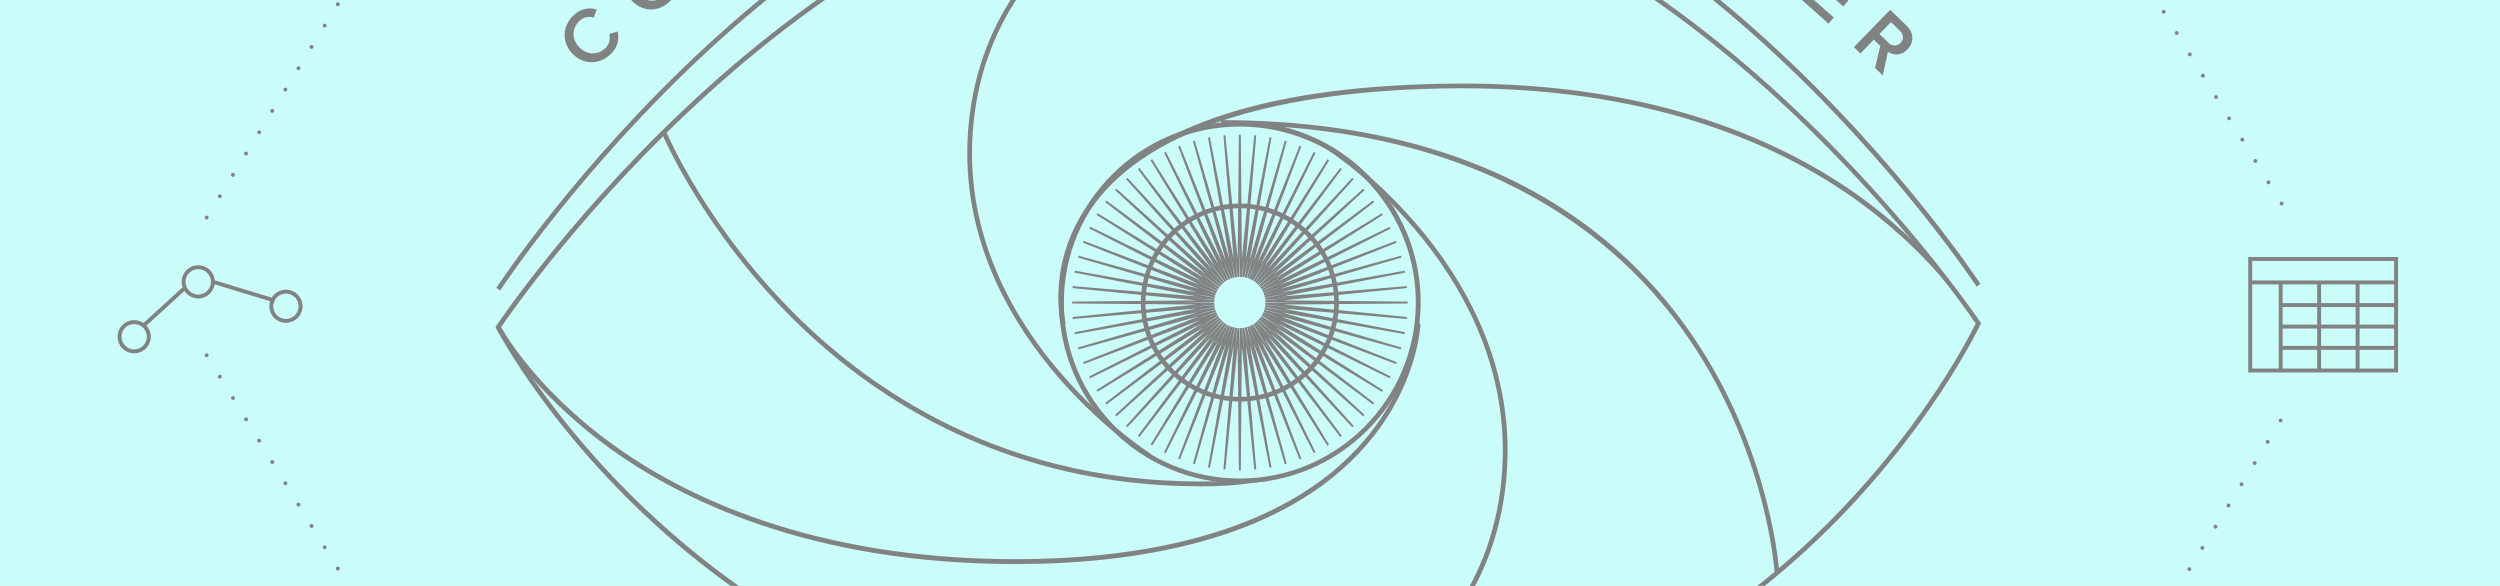 <?xml version="1.0" encoding="utf-8"?>
<!-- Generator: Adobe Illustrator 18.1.0, SVG Export Plug-In . SVG Version: 6.00 Build 0)  -->
<svg version="1.1" id="Layer_1" xmlns="http://www.w3.org/2000/svg" xmlns:xlink="http://www.w3.org/1999/xlink" x="0px" y="0px"
	 viewBox="0 0 1280 300" enable-background="new 0 0 1280 300" xml:space="preserve">
<rect fill="#CAFCF9" width="1280" height="300"/>
<g>
	<defs>
		<rect id="SVGID_1_" width="1280" height="300"/>
	</defs>
	<clipPath id="SVGID_2_">
		<use xlink:href="#SVGID_1_"  overflow="visible"/>
	</clipPath>
	<g clip-path="url(#SVGID_2_)">
		<line fill="none" stroke="#818282" stroke-width="2" stroke-miterlimit="10" x1="634.9" y1="-380.1" x2="634.9" y2="-325.3"/>
		<line fill="none" stroke="#818282" stroke-width="2" stroke-miterlimit="10" x1="634.9" y1="-252.9" x2="634.9" y2="-198.1"/>
		<line fill="none" stroke="#818282" stroke-width="2" stroke-miterlimit="10" x1="634.9" y1="-509.8" x2="634.9" y2="-479.9"/>
		<line fill="none" stroke="#818282" stroke-width="2" stroke-miterlimit="10" x1="659.3" y1="-473.1" x2="668.4" y2="-487.4"/>
		<line fill="none" stroke="#818282" stroke-width="2" stroke-miterlimit="10" x1="611" y1="-473.1" x2="601.9" y2="-487.4"/>
		<line fill="none" stroke="#818282" stroke-width="2" stroke-miterlimit="10" x1="611" y1="-385.1" x2="601.9" y2="-370.9"/>
		<line fill="none" stroke="#818282" stroke-width="2" stroke-miterlimit="10" x1="659.3" y1="-385.1" x2="668.4" y2="-370.9"/>
		<line fill="none" stroke="#818282" stroke-width="2" stroke-miterlimit="10" x1="682.7" y1="-430" x2="718.8" y2="-430"/>
		<line fill="none" stroke="#818282" stroke-width="2" stroke-miterlimit="10" x1="555.4" y1="-430" x2="591.6" y2="-430"/>
		<line fill="none" stroke="#818282" stroke-width="2" stroke-miterlimit="10" x1="678.5" y1="-403.4" x2="690.1" y2="-396.4"/>
		<line fill="none" stroke="#818282" stroke-width="2" stroke-miterlimit="10" x1="595.4" y1="-403.4" x2="583.7" y2="-396.4"/>
		<line fill="none" stroke="#818282" stroke-width="2" stroke-miterlimit="10" x1="595.4" y1="-453.7" x2="583.7" y2="-460.8"/>
		<line fill="none" stroke="#818282" stroke-width="2" stroke-miterlimit="10" x1="678.5" y1="-453.7" x2="690.1" y2="-460.8"/>
		<path fill="none" stroke="#818282" stroke-width="2" stroke-miterlimit="10" d="M869.9-226.6c0,0-74.6-27.4-235.1-27.4
			s-232.6,27.4-232.6,27.4v-76.2c0,0,86.9-22.4,234.2-22.4s233.5,22.4,233.5,22.4V-226.6z"/>
		<path fill="none" stroke="#818282" stroke-width="2" stroke-miterlimit="10" d="M872.4-295.3c0,0,34.7,1.2,44.7,8.7v59.9
			c0,0-23.3-11.2-44.7-5"/>
		<path fill="none" stroke="#818282" stroke-width="2" stroke-miterlimit="10" d="M919.6-268.7c0,0,29.9-5.4,58.6,5.2
			c0,0-48,7.1-38.7,9.5c9.4,2.4,38.7,27.3,38.7,27.3s-37.4-20-58.6-6.2"/>
		<path fill="none" stroke="#818282" stroke-width="2" stroke-miterlimit="10" d="M399.6-295.3c0,0-34.7,1.2-44.7,8.7v59.9
			c0,0,23.3-11.2,44.7-5"/>
		<path fill="none" stroke="#818282" stroke-width="2" stroke-miterlimit="10" d="M352.4-268.7c0,0-29.9-5.4-58.6,5.2
			c0,0,48,7.1,38.7,9.5c-9.4,2.4-38.7,27.3-38.7,27.3s37.4-20,58.6-6.2"/>
		<line fill="none" stroke="#818282" stroke-width="2" stroke-miterlimit="10" x1="635.3" y1="554.3" x2="635.3" y2="489.5"/>
		<g>
			<g>
				<path fill="#818282" d="M459.8-264.3c-1.3-2.3-2-3.5-3.4-5.9c-5.6,0.8-8.4,1.2-14,2.1c-0.6,2.6-0.9,4-1.5,6.6
					c-1.6,0.2-2.4,0.4-4,0.6c2.3-9.9,4.7-19.7,7.1-29.5c1.8-0.3,2.7-0.4,4.4-0.6c5.2,8.7,10.3,17.4,15.3,26.2
					C462.2-264.6,461.4-264.5,459.8-264.3z M446.8-287.2c-1.5,6.4-2.3,9.5-3.7,15.9c4.8-0.7,7.2-1.1,12-1.8
					C451.7-278.7,450.1-281.6,446.8-287.2z"/>
				<path fill="#818282" d="M495.7-268.7c-7.5-8.2-11.3-12.3-19.1-20.4c1.1,8.9,1.6,13.4,2.7,22.3c-1.4,0.2-2.1,0.3-3.5,0.4
					c-1.2-9.3-2.3-18.6-3.5-27.9c1.5-0.2,2.2-0.3,3.7-0.5c7.7,7.9,11.5,11.9,18.9,19.9c-1-8.7-1.4-13.1-2.4-21.8
					c1.4-0.2,2.1-0.2,3.6-0.4c1,9.3,2,18.6,3,28C497.7-269,497-268.9,495.7-268.7z"/>
				<path fill="#818282" d="M534.1-272.3c-1.2-2.4-1.8-3.6-3-6.1c-5.6,0.4-8.4,0.7-14.1,1.2c-0.8,2.6-1.2,3.9-1.9,6.5
					c-1.6,0.1-2.4,0.2-4,0.4c2.9-9.7,5.8-19.4,8.9-29c1.8-0.2,2.7-0.2,4.4-0.4c4.6,9,9.2,18,13.6,27.1
					C536.5-272.5,535.7-272.5,534.1-272.3z M522.5-296c-1.9,6.3-2.8,9.4-4.7,15.6c4.8-0.4,7.2-0.6,12-1
					C526.9-287.2,525.5-290.2,522.5-296z"/>
				<path fill="#818282" d="M549.8-273.5c-0.6-9.4-1.2-18.7-1.8-28.1c1.4-0.1,2.2-0.1,3.6-0.2c0.6,10,0.9,15,1.5,24.9
					c5.2-0.3,7.9-0.5,13.1-0.7c0.1,1.2,0.1,1.9,0.2,3.1C559.7-274.1,556.4-273.9,549.8-273.5z"/>
				<path fill="#818282" d="M582.5-275.1c-0.2-4.8-0.3-7.1-0.5-11.9c-4.7-6.3-7.1-9.5-12-15.7c1.7-0.1,2.5-0.1,4.2-0.2
					c3.8,5.1,5.7,7.6,9.4,12.7c3.4-5.4,5-8,8.5-13.4c1.7,0,2.5-0.1,4.2-0.1c-4.4,6.6-6.5,9.9-10.8,16.6c0.2,4.8,0.3,7.1,0.4,11.9
					C584.6-275.2,583.9-275.2,582.5-275.1z"/>
				<path fill="#818282" d="M606.6-279.8c0.8-1.1,1.2-1.6,2.1-2.7c1.9,2.1,4.9,4,8.9,3.9c5,0,6.6-2.7,6.6-4.9c0-7.2-16.9-3-17-13
					c-0.1-4.6,4.1-7.9,9.8-8c4.4,0,7.8,1.4,10.2,3.9c-0.9,1-1.3,1.5-2.1,2.6c-2.2-2.4-5.2-3.3-8.3-3.3c-3.4,0-5.9,1.9-5.8,4.5
					c0.1,6.3,17,2.6,17,13.1c0,4-2.8,8.2-10.4,8.3C612.6-275.4,609-277.2,606.6-279.8z"/>
				<path fill="#818282" d="M648.3-275.9c0.2-10,0.2-15,0.4-25c-3.6-0.1-5.5-0.1-9.1-0.1c0-1.2,0-1.9,0-3.1
					c8.8,0.1,13.1,0.1,21.9,0.4c0,1.2,0,1.9-0.1,3.1c-3.7-0.1-5.5-0.1-9.1-0.2c-0.2,10-0.3,15-0.5,25
					C650.4-275.8,649.7-275.9,648.3-275.9z"/>
				<path fill="#818282" d="M700.3-274c0.6-10,0.9-15,1.4-24.9c-3.6-0.2-5.5-0.3-9.1-0.5c0.1-1.2,0.1-1.9,0.2-3.1
					c8.7,0.4,13.1,0.7,21.9,1.3c-0.1,1.2-0.1,1.9-0.2,3.1c-3.7-0.2-5.5-0.4-9.1-0.6c-0.6,10-0.9,15-1.5,24.9
					C702.4-273.9,701.7-273.9,700.3-274z"/>
				<path fill="#818282" d="M725.8-272.2c0.7-9.3,1.5-18.7,2.2-28c7.5,0.6,11.3,0.9,18.8,1.6c-0.1,1.2-0.2,1.9-0.3,3.1
					c-6.1-0.6-9.1-0.8-15.2-1.3c-0.3,3.6-0.4,5.4-0.7,9c5.9,0.5,8.9,0.7,14.8,1.3c-0.1,1.2-0.2,1.9-0.3,3.1
					c-5.9-0.6-8.9-0.8-14.8-1.3c-0.3,3.9-0.5,5.8-0.8,9.7c6,0.5,9,0.8,15,1.3c-0.1,1.2-0.2,1.9-0.3,3.1
					C736.8-271.3,733.2-271.7,725.8-272.2z"/>
				<path fill="#818282" d="M778.2-267c-0.7-2.6-1-3.9-1.7-6.5c-5.6-0.7-8.4-1-14-1.6c-1.3,2.4-1.9,3.6-3.2,6
					c-1.6-0.2-2.4-0.3-4-0.4c4.7-8.9,9.6-17.9,14.5-26.7c1.8,0.2,2.7,0.3,4.4,0.5c2.8,9.7,5.4,19.5,8,29.3
					C780.6-266.7,779.8-266.8,778.2-267z M771.5-292.5c-3.1,5.8-4.6,8.6-7.7,14.4c4.8,0.5,7.2,0.8,12,1.4
					C774.2-283,773.3-286.2,771.5-292.5z"/>
				<path fill="#818282" d="M818.2-261.4c1.5-9.3,2.2-14,3.6-23.4c-5.3,8.7-7.9,13.1-13.1,21.9c-0.6-0.1-0.9-0.1-1.4-0.2
					c-2.4-9.9-3.7-14.9-6.3-24.8c-1.3,9.4-1.9,14.1-3.2,23.4c-1.4-0.2-2.1-0.3-3.5-0.5c1.3-9.3,2.5-18.6,3.8-27.9
					c2,0.3,3.1,0.4,5.1,0.7c2.4,9.1,3.5,13.6,5.8,22.7c4.8-8.1,7.2-12.1,12-20.1c2,0.3,3.1,0.5,5.1,0.8c-1.5,9.3-2.9,18.5-4.4,27.8
					C820.3-261.1,819.6-261.2,818.2-261.4z"/>
			</g>
		</g>
		<path fill="none" stroke="#818282" stroke-width="2" stroke-miterlimit="10" d="M496.8,537.8c0,0,39.1,17.5,140.3,17.5
			s137.8-17.5,137.8-17.5v58.7c0,0-26.9,17.5-139.4,17.5s-138.7-17.5-138.7-17.5V537.8z"/>
		<path fill="none" stroke="#818282" stroke-width="2" stroke-miterlimit="10" d="M494.3,591.5c0,0-29.7-3.7-39.7-11.2v-44.9
			c0,0,22.9,9.3,39.7,7.5"/>
		<path fill="none" stroke="#818282" stroke-width="2" stroke-miterlimit="10" d="M449.7,537c0,0-29.9-5.4-58.6,5.2
			c0,0,48,7.1,38.7,9.5c-9.4,2.4-31.2,17.3-31.2,17.3s29.9-10,51.1,3.7"/>
		<circle fill="none" stroke="#818282" stroke-width="2" stroke-miterlimit="10" cx="238.1" cy="-115.5" r="33.8"/>
		<circle fill="none" stroke="#818282" stroke-width="2" stroke-miterlimit="10" cx="101.5" cy="144.3" r="7.5"/>
		<circle fill="none" stroke="#818282" stroke-width="2" stroke-miterlimit="10" cx="146.4" cy="156.8" r="7.5"/>
		<circle fill="none" stroke="#818282" stroke-width="2" stroke-miterlimit="10" cx="1039.3" cy="-120.8" r="26.6"/>
		<polyline fill="none" stroke="#818282" stroke-width="2" stroke-miterlimit="10" points="262.4,-139 238.1,-115.5 256.2,-87 		"/>
		<line fill="none" stroke="#818282" stroke-width="2" stroke-miterlimit="10" x1="238.1" y1="-115.5" x2="206.2" y2="-104.1"/>
		<line fill="none" stroke="#818282" stroke-width="2" stroke-miterlimit="10" x1="73.6" y1="166.6" x2="94.1" y2="147.9"/>
		<line fill="none" stroke="#818282" stroke-width="2" stroke-miterlimit="10" x1="109.4" y1="144.4" x2="140.6" y2="153.9"/>
		<circle fill="none" stroke="#818282" stroke-width="2" stroke-miterlimit="10" cx="68.7" cy="172.4" r="7.5"/>
		<rect x="220" y="381.2" fill="none" stroke="#818282" stroke-width="2" stroke-miterlimit="10" width="11.8" height="23.1"/>
		<rect x="242.4" y="353.8" fill="none" stroke="#818282" stroke-width="2" stroke-miterlimit="10" width="11.8" height="50.5"/>
		<rect x="264.9" y="361.3" fill="none" stroke="#818282" stroke-width="2" stroke-miterlimit="10" width="11.8" height="43"/>
		<line fill="none" stroke="#818282" stroke-width="2" stroke-miterlimit="10" x1="215.6" y1="409.9" x2="282.3" y2="409.9"/>
		<polyline fill="none" stroke="#818282" stroke-width="2" stroke-miterlimit="10" points="985.8,413.8 1004.4,378.6 1019.3,410.9 
			1040.7,371.1 1059.1,413.4 		"/>
		<polygon fill="none" stroke="#818282" stroke-width="2" stroke-miterlimit="10" points="1072.6,413.4 1056.3,371.1 1039.9,391 
			1025.7,371.1 1004.4,405.1 988.8,385.2 976,413.4 		"/>
		<rect x="1152.1" y="132.6" fill="none" stroke="#818282" stroke-width="2" stroke-miterlimit="10" width="74.7" height="57.1"/>
		<line fill="none" stroke="#818282" stroke-width="2" stroke-miterlimit="10" x1="1152.1" y1="144.6" x2="1226.8" y2="144.6"/>
		<line fill="none" stroke="#818282" stroke-width="2" stroke-miterlimit="10" x1="1167.7" y1="144.6" x2="1167.7" y2="189.8"/>
		<line fill="none" stroke="#818282" stroke-width="2" stroke-miterlimit="10" x1="1187.4" y1="144.6" x2="1187.4" y2="189.8"/>
		<line fill="none" stroke="#818282" stroke-width="2" stroke-miterlimit="10" x1="1207.1" y1="144.6" x2="1207.1" y2="189.8"/>
		<line fill="none" stroke="#818282" stroke-width="2" stroke-miterlimit="10" x1="1167.7" y1="156.2" x2="1226.8" y2="156.2"/>
		<line fill="none" stroke="#818282" stroke-width="2" stroke-miterlimit="10" x1="1167.7" y1="167.2" x2="1226.8" y2="167.2"/>
		<line fill="none" stroke="#818282" stroke-width="2" stroke-miterlimit="10" x1="1167.7" y1="178.1" x2="1226.8" y2="178.1"/>
		<g>
			<g>
				<path fill="#818282" d="M669.4-416.4l0.2-0.3l0,0l0.2-27.3v0v0v0h0l-4.4-6.4c-0.7-1-2.1-2.3-3.2-2.9l-19.9-11.4
					c-1.1-0.6-2.9-1.2-4.1-1.3l-7.7-0.3v0l0,0l-24,13.7l0,0l0,0l-3.2,6.6c-0.5,1.1-0.9,3-0.9,4.2l0,23.2c0,1.2,0.4,3.1,1,4.2
					l3.3,6.6l0,0l23.7,13.8l0,0v0l0.7,0v0l0,0l7.4-0.5c1.2-0.1,3.1-0.6,4.1-1.3l19.7-11.3c1.1-0.6,2.5-1.9,3.1-2.9L669.4-416.4
					L669.4-416.4L669.4-416.4z M630.4-396.3l-21.1-12l2.7-20l22.8-0.1l11.3,19.9L630.4-396.3z M646.1-452l-11.2,20l-22.9,0
					l-2.9-19.6l21.2-12.2L646.1-452z M648.9-410.4l-11.3-19.9l11.3-19.8l18.6,7.6l0,24.3L648.9-410.4z M669.2-443.9L669.2-443.9
					L669.2-443.9L669.2-443.9z M642.1-463l18.5,10.8c0.9,0.5,1.8,1.1,2.4,1.9l2.6,3.9l-16.7-6.8l-14.6-11.1l4.3,0
					C639.6-464,641.2-463.5,642.1-463z M604.2-419.3l-0.3-21.3c0-1.1,0.4-2.8,0.8-3.7l2.1-3.6l2.6,18l-2.4,17.9l-2-3.5
					C604.6-416.6,604.2-418.3,604.2-419.3z M663.8-410.5c-0.6,0.9-1.8,2.1-2.8,2.6l-18.3,10.3c-0.9,0.5-2.6,1.3-3.6,1.4l-4.4-0.2
					l14.1-11l16.8-7L663.8-410.5z"/>
				<path fill="#818282" d="M664.1-440.1l-12.9-5.1c-0.2-0.1-0.3,0-0.4,0.2c-0.1,0.1,0,0.3,0.2,0.4l10.9,6.3l2,17.4
					c0,0.2,0.1,0.3,0.3,0.3h0c0.2,0,0.3-0.1,0.3-0.3L664.1-440.1z"/>
				<path fill="#818282" d="M615.4-434.8c0,0.1,0.1,0.2,0.3,0.2c0,0,0,0,0,0c0.2,0,0.3-0.2,0.3-0.3l-0.4-14.3l15.2-10.3
					c0.1-0.1,0.2-0.3,0.1-0.4c-0.1-0.1-0.3-0.2-0.4-0.1l-17.4,9.8L615.4-434.8z"/>
				<path fill="#818282" d="M641.3-408.6c-0.1-0.1-0.3-0.2-0.4,0l-10.9,6.8l-16.7-8.1c-0.1-0.1-0.3,0-0.4,0.1
					c-0.1,0.1,0,0.3,0.1,0.4l16.9,9.9l0.2,0.1l11.1-8.7C641.3-408.3,641.4-408.5,641.3-408.6z"/>
			</g>
		</g>
		<line fill="none" stroke="#818282" stroke-width="2" stroke-miterlimit="10" x1="999.3" y1="-82.4" x2="1018.2" y2="-99.8"/>
		<path fill="none" stroke="#818282" stroke-width="2" stroke-miterlimit="10" d="M1057.5-127c0,0,6.4,6.2-1.2,16.9"/>
		<g>
			<g>
				<path fill="none" d="M255.1,148c0,0,161.9-248.4,378.9-248.8S1012.9,146,1012.9,146"/>
				<path fill="#818282" d="M256.1,148.7l-2-1.3c0.4-0.6,41.3-62.9,108.3-124.5C424.2-34,521.5-101.8,634-102c0.2,0,0.3,0,0.5,0
					c112.3,0,209.4,67.2,271.2,123.6c66.9,61.1,107.9,123.1,108.3,123.8l-2,1.3c-0.4-0.6-41.2-62.4-107.9-123.3
					C842.6-32.7,746-99.5,634.5-99.5c-0.2,0-0.3,0-0.5,0C522.3-99.3,425.6-31.9,364,24.6C297.3,86,256.5,148.1,256.1,148.7z"/>
			</g>
			<g>
				<path fill="#818282" d="M651.9,387.4c-6.5,0-13.1-0.1-19.6-0.4c-141.3-6-236.6-65.2-291.7-113.7
					C280.9,220.5,254.3,168.6,254,168l-0.3-0.6l0.4-0.6c0.4-0.6,41.3-61.7,108.3-122C424.2-10.9,521.5-77.4,634-77.6h0.5
					c112.4,0,209.5,65.9,271.3,121.3c66.8,59.9,107.7,120.6,108.1,121.2l0.4,0.6l-0.3,0.6c-0.3,0.6-26.4,56-83.9,110.7
					C877.1,327.2,785.8,387.4,651.9,387.4z M1005.7,176.7c3.2-5.8,5.2-9.7,5.9-11.1c-4.3-6.3-44.2-63.6-107.4-120.2
					C842.7-9.6,746.1-75.2,634.5-75.2H634C522.3-75,425.5-8.8,364,46.6c-63.2,56.9-103.1,114.5-107.5,121
					c3.2,6,29.9,54.6,85.8,103.9c54.8,48.3,149.6,107.1,290.1,113.1c6.5,0.3,13.1,0.4,19.5,0.4c133.1,0,223.9-59.8,276.6-110
					C969.9,235.6,994.9,195.8,1005.7,176.7"/>
			</g>
			<g>
				<path fill="#818282" d="M634.8,247.4c-51,0-92.6-41.5-92.6-92.6c0-51,41.5-92.6,92.6-92.6c51,0,92.6,41.5,92.6,92.6
					C727.3,205.9,685.8,247.4,634.8,247.4z M634.8,64.8c-49.7,0-90.1,40.4-90.1,90.1c0,49.7,40.4,90.1,90.1,90.1
					c49.7,0,90.1-40.4,90.1-90.1C724.9,105.2,684.5,64.8,634.8,64.8z"/>
			</g>
			<g>
				<path fill="#818282" d="M634.8,205.6c-28,0-50.7-22.8-50.7-50.7c0-28,22.8-50.7,50.7-50.7s50.7,22.8,50.7,50.7
					C685.5,182.9,662.8,205.6,634.8,205.6z M634.8,106.6c-26.6,0-48.3,21.7-48.3,48.3s21.7,48.3,48.3,48.3
					c26.6,0,48.3-21.7,48.3-48.3S661.4,106.6,634.8,106.6z"/>
			</g>
			<polygon fill="none" stroke="#818282" stroke-miterlimit="10" points="720.7,154.9 647.9,155.5 720.3,162.8 647.8,156.7 
				719.3,170.6 647.5,157.9 717.4,178.4 647.2,159.1 714.9,185.9 646.8,160.2 711.7,193.2 646.3,161.2 707.8,200.2 645.6,162.3 
				703.3,206.7 644.9,163.2 698.3,212.8 644,164.1 692.7,218.4 643.1,165 686.6,223.4 642.2,165.7 680,227.9 641.1,166.4 
				673.1,231.8 640.1,166.9 665.8,235 639,167.3 658.3,237.5 637.8,167.6 650.5,239.4 636.6,167.9 642.7,240.4 635.4,168 
				634.8,240.8 634.1,168 626.9,240.4 632.9,167.9 619,239.4 631.7,167.6 611.3,237.5 630.6,167.3 603.7,235 629.5,166.9 
				596.4,231.8 628.4,166.4 589.5,227.9 627.4,165.7 583,223.4 626.4,165 576.9,218.4 625.5,164.1 571.3,212.8 624.7,163.2 
				566.2,206.7 623.9,162.3 561.7,200.1 623.3,161.2 557.9,193.2 622.8,160.2 554.7,185.9 622.3,159.1 552.1,178.4 622,157.9 
				550.3,170.6 621.8,156.7 549.2,162.8 621.7,155.5 548.9,154.9 621.7,154.2 549.2,147 621.8,153 550.3,139.1 622,151.8 
				552.1,131.4 622.3,150.7 554.7,123.8 622.8,149.6 557.9,116.5 623.3,148.5 561.7,109.6 623.9,147.5 566.2,103.1 624.7,146.5 
				571.3,97 625.5,145.6 576.9,91.4 626.4,144.8 583,86.3 627.4,144 589.5,81.8 628.4,143.4 596.5,78 629.5,142.9 603.7,74.8 
				630.6,142.4 611.3,72.2 631.7,142.1 619,70.4 632.9,141.9 626.9,69.3 634.1,141.8 634.8,69 635.4,141.8 642.7,69.3 636.6,141.9 
				650.5,70.4 637.8,142.1 658.3,72.2 639,142.4 665.8,74.8 640.1,142.9 673.1,78 641.1,143.4 680.1,81.8 642.2,144 686.6,86.3 
				643.1,144.8 692.7,91.4 644,145.6 698.3,97 644.9,146.5 703.3,103.1 645.6,147.5 707.8,109.6 646.3,148.5 711.7,116.6 
				646.8,149.6 714.9,123.8 647.2,150.7 717.4,131.4 647.5,151.8 719.3,139.1 647.8,153 720.3,147 647.9,154.2 			"/>
			<g>
				<path fill="#818282" d="M520.1,288.8c-105.1,0-171.8-32.8-209.3-60.3c-40.7-29.9-56.7-60.2-56.8-60.5l2.2-1.1
					c0.2,0.3,16,30.2,56.2,59.7c37.2,27.3,103.4,59.7,207.7,59.7c57.6,0,135.2-10.5,178.1-60.5c25.6-29.8,26.7-59.9,26.7-60.2
					l2.4,0.1c0,0.3-1.1,31.2-27.3,61.7C656.5,278.2,578.2,288.8,520.1,288.8z"/>
			</g>
			<g>
				<path fill="#818282" d="M543.2,166.1c-0.1-0.3-8.1-33,16.1-64.3c29.6-38.5,92.3-58.3,186.2-59c105.2-0.8,171.8,32,209.3,59.7
					c40.7,30.1,56.7,60.8,56.8,61.1l-0.7,1.1c-0.2-0.3-17.4-30.6-57.7-60.3c-36.7-27.1-101.8-59.2-203.9-59.2c-1.3,0-2.5,0-3.8,0
					c-91.9,0.7-155.6,20.8-184.3,58.1c-23.4,30.4-15.7,61.9-15.6,62.2L543.2,166.1z"/>
			</g>
			<g>
				<path fill="#818282" d="M632.6,386.9l-0.5-2.4c1.3-0.2,125.5-25.5,136.6-138.4C779,141.7,681.4,77.8,680.4,77.2l1.3-2
					c1,0.6,99.9,65.4,89.4,171.2C759.8,361.1,633.8,386.7,632.6,386.9z"/>
			</g>
			<g>
				<path fill="#818282" d="M587.9,234.4c-1-0.6-102.3-65.4-91.9-171.2C507.3-51.6,633.3-77.2,634.6-77.4L635-75
					c-1.3,0.2-125.5,25.5-136.6,138.4c-10.3,104.3,89.7,168.3,90.7,168.9L587.9,234.4z"/>
			</g>
			<g>
				<path fill="#818282" d="M614.6,249c-98.4,0-165.7-44.1-206.1-83.3c-48.3-46.9-69.5-97.1-69.7-97.6l2.2-0.9
					c0.2,0.5,21.2,50.3,69.2,96.8c44.2,42.9,121.1,91.8,236.2,81l2.6,1.3C638.1,247.4,633.5,249,614.6,249z"/>
			</g>
			<g>
				<path fill="#818282" d="M908.6,293.3c0-0.6-3.8-58.1-40.5-114.8C834.3,126.3,764.7,63.9,625.2,63.9v-2.4
					c62.1,0,115.7,12.2,159.5,36.2c35,19.2,63.8,46,85.5,79.7c37,57.2,40.8,115.3,40.8,115.9L908.6,293.3z"/>
			</g>
		</g>
		<g>
			<path fill="none" d="M255.1,148c0,0,161.9-248.4,378.9-248.8S1012.9,146,1012.9,146"/>
		</g>
		<g>
			<g>
				<path fill="#818282" d="M293,27.4c-5.6-6-5-14.2,0.7-19.6c3.9-3.7,8.2-4,11.8-3L304.1,9c-2.5-0.8-5.5-0.2-7.5,1.8
					c-3.8,3.6-4,9.2-0.1,13.3c3.8,4,9.4,4.3,13.3,0.7c2.1-1.9,2.8-4.9,2.2-7.4l4.3-1.3c0.7,3.7,0.2,8.1-3.7,11.7
					C306.9,33.2,298.6,33.3,293,27.4z"/>
				<path fill="#818282" d="M322.9-0.3c-5.1-6-4.6-14.1,1.4-19.3c6-5.1,14.1-4.4,19.3,1.7c5.1,6,4.6,14.2-1.4,19.3
					C336.1,6.6,328.1,5.8,322.9-0.3z M340-14.8c-3.6-4.2-8.9-5.1-13-1.6c-4.1,3.5-4.1,8.8-0.5,13c3.5,4.2,8.8,5.1,13,1.6
					C343.6-5.2,343.6-10.7,340-14.8z"/>
				<path fill="#818282" d="M380.5-29.8l-22.6-6.7l11.5,15.2l-3.7,2.8l-16.1-21.2l3.8-2.9l22,6.4l-11.2-14.7l3.7-2.8l16.1,21.2
					L380.5-29.8z"/>
				<path fill="#818282" d="M395.6-45.4l0.2-4.5c2.6,0.6,6,0.4,9.1-1.6c3.2-2.1,3.4-4.5,2.3-6c-3.1-4.6-14,6.9-19.5-1.2
					c-2.5-3.7-1.2-8.6,3.7-11.9c3.4-2.3,7-3.1,10.3-2.4l-0.2,4.4c-2.9-0.6-5.8,0.2-8.1,1.8c-2.3,1.5-2.9,3.6-1.9,5.2
					c2.8,4.1,13.9-7.1,19.4,1.1c2.5,3.7,2,8.6-3.9,12.6C402.9-45.2,399-44.7,395.6-45.4z"/>
				<path fill="#818282" d="M421.9-74.2c-4-6.9-2.1-14.7,4.8-18.7c6.9-4,14.7-1.8,18.7,5c4,6.9,2,14.7-4.8,18.7
					C433.7-65.1,425.9-67.3,421.9-74.2z M441.3-85.4c-2.8-4.8-7.8-6.6-12.5-3.9c-4.7,2.7-5.6,8-2.8,12.7c2.8,4.7,7.8,6.6,12.5,3.9
					C443.2-75.4,444.1-80.7,441.3-85.4z"/>
				<path fill="#818282" d="M467.1-84.2l-11.7-23.9l4.2-2.1l9.9,20.2l10.5-5.2l1.8,3.7L467.1-84.2z"/>
				<path fill="#818282" d="M497.3-98.2L487-122.7l4.3-1.8l10.3,24.6L497.3-98.2z"/>
				<path fill="#818282" d="M518.6-106.8l-8.4-25.3l9.4-3.1c7.9-2.6,15,0.8,17.4,8.2c2.5,7.5-1.1,14.4-9,17L518.6-106.8z
					 M532.5-125.4c-1.6-4.8-5.9-7.7-11.5-5.9l-5,1.7l5.8,17.5l5-1.6C532.2-115.6,534.1-120.6,532.5-125.4z"/>
				<path fill="#818282" d="M574.6-122.3l-3-4.6l-11.9,2.6l-0.8,5.4l-5.2,1.1l4.5-28.2l5.7-1.2l15.9,23.8L574.6-122.3z M562-142.1
					l-2,13.4l9.4-2.1L562-142.1z"/>
				<path fill="#818282" d="M598.7-126l-2.5-22.4l-8,0.9l-0.5-4.1l20.7-2.3l0.5,4.1l-8,0.9l2.5,22.4L598.7-126z"/>
				<path fill="#818282" d="M627.7-128.4l0.5-26.6l18.2,0.4l-0.1,4.1l-13.6-0.3l-0.1,6.9l13.3,0.3l-0.1,4.1l-13.3-0.3l-0.2,7.4
					l13.6,0.3l-0.1,4.1L627.7-128.4z"/>
				<path fill="#818282" d="M702.3-120.7c-0.5-0.7-1.2-1.7-1.9-2.7c-2.3,1.3-4.9,1.9-7.9,1.3c-4.6-0.9-7.9-4.2-6.9-9.1
					c0.8-4,3.9-5.6,7.2-6.5c-0.7-2.2-1.1-4.3-0.7-6.1c0.7-3.5,4.2-5.5,8.3-4.7c3.5,0.7,6,3.2,5.4,6.6c-0.8,4-4.4,5-7.9,5.9
					c0.7,1.4,1.4,2.8,1.9,3.8c0.7,1.2,1.3,2.4,2,3.5c1.6-1.6,2.9-3.5,3.7-5l3,2.2c-1.3,1.9-3,4-4.9,5.8c1.2,2,2.5,4,4.1,6.1
					L702.3-120.7z M698.6-126.3c-1-1.7-2-3.3-2.5-4.3c-0.8-1.3-1.5-2.8-2.2-4.3c-1.9,0.8-3.5,1.9-3.9,4.1c-0.6,2.9,1.3,4.9,3.7,5.4
					C695.4-125,697.1-125.4,698.6-126.3z M696.8-138.8c2.7-0.7,4.9-1.5,5.4-3.7c0.3-1.6-0.6-2.8-2.1-3.1c-1.7-0.3-3.4,0.7-3.8,2.6
					C696-141.8,696.2-140.3,696.8-138.8z"/>
				<path fill="#818282" d="M748.8-121.3c2.9-7.7,10.6-10.7,18-7.9c5,1.9,7.1,5.7,7.8,9.4l-4.4,0.5c-0.4-2.5-2.2-5-4.9-6
					c-4.9-1.9-10,0.5-12,5.7c-2,5.2,0.2,10.4,5.1,12.3c2.6,1,5.7,0.4,7.6-1.2l3,3.3c-3,2.3-7.1,3.7-12.1,1.8
					C749.6-106.3,745.8-113.7,748.8-121.3z"/>
				<path fill="#818282" d="M786.8-106c3.5-7.1,11.1-9.9,18.3-6.3c7.1,3.5,9.6,11.2,6.1,18.4c-3.5,7.1-11.2,9.8-18.3,6.3
					C785.7-91.2,783.3-98.9,786.8-106z M806.9-96.1c2.4-4.9,1.1-10.2-3.7-12.5c-4.8-2.4-9.7-0.2-12.2,4.7
					c-2.4,4.9-1.2,10.1,3.7,12.5C799.5-89,804.5-91.2,806.9-96.1z"/>
				<path fill="#818282" d="M836.2-64.2l-2.1-23.5l-9.8,16.3l-4-2.4L834-96.5l4.1,2.5l2.2,22.8l9.5-15.8l4,2.4L840-61.8L836.2-64.2z
					"/>
				<path fill="#818282" d="M862.1-63.4c4.6-6.5,12.5-8,19.1-3.4c6.5,4.6,7.8,12.6,3.2,19.1c-2.2,3.1-5.2,5.1-8.4,5.8l0.4,3.3
					l-4.2,0.4l-0.4-3.5c-2.2-0.3-4.4-1.1-6.4-2.5C858.8-48.9,857.6-56.9,862.1-63.4z M871.3-46.2l-0.6-5l4.2-0.3l0.6,5
					c1.9-0.7,3.6-2,5-4c3.2-4.5,2.7-9.9-1.7-12.9c-4.4-3.1-9.6-1.7-12.7,2.8c-3.1,4.5-2.7,9.8,1.7,12.9
					C868.9-46.9,870.1-46.4,871.3-46.2z"/>
				<path fill="#818282" d="M897.1-34.6l10.1-12.6l3.7,3l-10,12.5c-2.6,3.3-2.5,6.9,0.9,9.7c3.5,2.8,7,2.1,9.7-1.2l10-12.5l3.7,3
					l-10.1,12.6c-4.1,5.1-9.8,6.2-15.9,1.4C893.2-23.7,893-29.5,897.1-34.6z"/>
				<path fill="#818282" d="M922.6,0l17.7-19.9l13.6,12.1l-2.7,3.1l-10.1-9l-4.6,5.1l9.9,8.8l-2.7,3.1l-9.9-8.8L928.8,0l10.1,9
					l-2.7,3.1L922.6,0z"/>
				<path fill="#818282" d="M960,34.8l2.7-11.2l-3.3-3.3l-6.9,7.1l-3.3-3.3l18.6-19.1l8.4,8.2c3.8,3.7,3.9,8.5,0.4,12.1
					c-3.3,3.4-7.3,3.1-10,1.2l-2.6,12.1L960,34.8z M973.1,22c1.8-1.8,1.6-4.3-0.3-6.2l-4.6-4.5l-5.9,6.1l4.6,4.5
					C968.7,23.7,971.3,23.8,973.1,22z"/>
			</g>
		</g>
		<path fill="none" stroke="#818282" stroke-width="2" stroke-miterlimit="10" d="M777.7,591.5c0,0,29.7-3.7,39.7-11.2v-44.9
			c0,0-22.9,9.3-39.7,7.5"/>
		<path fill="none" stroke="#818282" stroke-width="2" stroke-miterlimit="10" d="M822.3,537c0,0,29.9-5.4,58.6,5.2
			c0,0-48,7.1-38.7,9.5c9.4,2.4,31.2,17.3,31.2,17.3s-29.9-10-51.1,3.7"/>
		<g>
			<path fill="none" stroke="#818282" stroke-width="2" stroke-miterlimit="10" d="M402.3-140.5c63.1-31,142.8-57.3,231.7-57.5
				c86.4-0.2,164.1,24.3,226.3,53.8"/>
		</g>
		<g>
			<path fill="none" stroke="#818282" stroke-width="2" stroke-miterlimit="10" d="M482.2-193c46-14.9,97.1-24.8,151.8-24.9
				c55.4-0.1,107.2,9.9,153.7,24.9"/>
		</g>
		<g>
			<path fill="none" stroke="#818282" stroke-width="2" stroke-miterlimit="10" d="M572.9-231.3c19.8-2.7,40.2-4.1,61.1-4.2
				c22,0,43.5,1.5,64.3,4.4"/>
		</g>
		<g>
			<path fill="none" stroke="#818282" stroke-width="2" stroke-miterlimit="10" d="M402.3,430.5c63.1,31,142.8,57.3,231.7,57.5
				c86.4,0.2,164.1-24.3,226.3-53.8"/>
		</g>
		<g>
			<path fill="none" stroke="#818282" stroke-width="2" stroke-miterlimit="10" d="M482.2,483c46,14.9,97.1,24.8,151.8,24.9
				c55.4,0.1,107.2-9.9,153.7-24.9"/>
		</g>
		<g>
			<path fill="none" stroke="#818282" stroke-width="2" stroke-miterlimit="10" d="M572.9,521.3c19.8,2.7,40.2,4.1,61.1,4.2
				c22,0,43.5-1.5,64.3-4.4"/>
		</g>
		<g>
			<path fill="#818282" d="M443.8,418.3l8.2-21.8l9.6,3.6c4.6,1.7,5.9,5.8,4.5,9.5c-1.4,3.7-5.1,5.8-9.7,4.1l-5.8-2.2l-3.1,8.2
				L443.8,418.3z M462.2,408.2c0.8-2.1-0.2-4-2.4-4.9l-5.3-2l-2.6,6.9l5.3,2C459.3,411,461.4,410.2,462.2,408.2z"/>
			<path fill="#818282" d="M486,432.8l3-9.8l-11.6-3.5l-3,9.8l-3.9-1.2l6.8-22.3l3.9,1.2l-2.8,9.1l11.6,3.5l2.8-9.1l3.9,1.2
				l-6.8,22.3L486,432.8z"/>
			<path fill="#818282" d="M501.5,437l5.7-22.6l4,1l-5.7,22.6L501.5,437z"/>
			<path fill="#818282" d="M516.7,440.7l4.8-22.8l4,0.8l-4.1,19.3l10,2.1l-0.7,3.5L516.7,440.7z"/>
			<path fill="#818282" d="M557.3,448.2l-1-4.7l-10.6-1.7l-2.4,4.2l-4.6-0.7l12.7-21.6l5,0.8l5.4,24.4L557.3,448.2z M553.4,428.2
				l-5.9,10.3l8.3,1.3L553.4,428.2z"/>
			<path fill="#818282" d="M571.1,450.1l2.4-23.2l8.6,0.9c7.3,0.8,11.6,6.1,10.9,12.8c-0.7,6.8-6.1,11.1-13.3,10.3L571.1,450.1z
				 M588.8,440.3c0.5-4.4-1.9-8.3-7.1-8.8l-4.6-0.5l-1.7,16l4.5,0.5C585.1,448,588.4,444.7,588.8,440.3z"/>
			<path fill="#818282" d="M601.7,453l1.4-23.3l15.9,0.9l-0.2,3.6l-11.9-0.7l-0.4,6l11.6,0.7l-0.2,3.6l-11.6-0.7l-0.4,6.5l11.9,0.7
				l-0.2,3.6L601.7,453z"/>
			<path fill="#818282" d="M628,454.4l0.4-23.3l4.1,0.1l-0.3,19.7l10.3,0.2l-0.1,3.6L628,454.4z"/>
			<path fill="#818282" d="M652.9,454.5l-0.9-23.3l10.3-0.4c4.9-0.2,7.7,3,7.8,7c0.1,3.9-2.4,7.4-7.3,7.5l-6.2,0.2l0.3,8.7
				L652.9,454.5z M666,438c-0.1-2.2-1.8-3.6-4.1-3.5l-5.6,0.2l0.3,7.4l5.6-0.2C664.5,441.7,666.1,440.2,666,438z"/>
			<path fill="#818282" d="M697.5,451.5l-1-10.1l-12.1,1.2l1,10.1l-4.1,0.4l-2.3-23.2l4.1-0.4l0.9,9.5l12.1-1.2l-0.9-9.5l4.1-0.4
				l2.3,23.2L697.5,451.5z"/>
			<path fill="#818282" d="M713.4,449.4l-3.5-23l4-0.6l3.5,23L713.4,449.4z"/>
			<path fill="#818282" d="M745.3,443.6l-2.6-4.1l-10.5,2.1l-0.8,4.8l-4.5,0.9l4.3-24.7l5-1l13.6,21L745.3,443.6z M734.5,426.2
				l-1.9,11.7l8.2-1.7L734.5,426.2z"/>
			<path fill="#818282" d="M774.7,436l-7.1-22.2l9.8-3.1c4.7-1.5,8.2,0.9,9.4,4.6c1.2,3.8-0.4,7.7-5,9.2l-5.9,1.9l2.7,8.3L774.7,436
				z M782.8,416.7c-0.7-2.1-2.7-3-4.9-2.3l-5.4,1.7l2.2,7l5.4-1.7C782.3,420.6,783.5,418.8,782.8,416.7z"/>
			<path fill="#818282" d="M814.5,421.9l-3.2-3.6l-9.9,3.9l0.1,4.8l-4.3,1.7l-0.1-25l4.7-1.9l17.1,18.3L814.5,421.9z M800.8,406.6
				l0.2,11.9l7.8-3.1L800.8,406.6z"/>
		</g>
		<g>
			<g>
				
					<line fill="none" stroke="#818282" stroke-width="2" stroke-linecap="round" stroke-miterlimit="10" x1="213.2" y1="356.6" x2="213.2" y2="356.6"/>
				
					<line fill="none" stroke="#818282" stroke-width="2" stroke-linecap="round" stroke-miterlimit="10" stroke-dasharray="0,12.815" x1="206.5" y1="345.7" x2="109.2" y2="187.4"/>
				
					<line fill="none" stroke="#818282" stroke-width="2" stroke-linecap="round" stroke-miterlimit="10" x1="105.8" y1="181.9" x2="105.8" y2="181.9"/>
			</g>
		</g>
		<g>
			<g>
				
					<line fill="none" stroke="#818282" stroke-width="2" stroke-linecap="round" stroke-miterlimit="10" x1="213.2" y1="-63.3" x2="213.2" y2="-63.3"/>
				
					<line fill="none" stroke="#818282" stroke-width="2" stroke-linecap="round" stroke-miterlimit="10" stroke-dasharray="0,12.815" x1="206.5" y1="-52.4" x2="109.2" y2="105.9"/>
				
					<line fill="none" stroke="#818282" stroke-width="2" stroke-linecap="round" stroke-miterlimit="10" x1="105.8" y1="111.4" x2="105.8" y2="111.4"/>
			</g>
		</g>
		<g>
			<g>
				
					<line fill="none" stroke="#818282" stroke-width="2" stroke-linecap="round" stroke-miterlimit="10" x1="1060.8" y1="-70.4" x2="1060.8" y2="-70.4"/>
				
					<line fill="none" stroke="#818282" stroke-width="2" stroke-linecap="round" stroke-miterlimit="10" stroke-dasharray="0,12.815" x1="1067.5" y1="-59.5" x2="1164.8" y2="98.8"/>
				
					<line fill="none" stroke="#818282" stroke-width="2" stroke-linecap="round" stroke-miterlimit="10" x1="1168.2" y1="104.2" x2="1168.2" y2="104.2"/>
			</g>
		</g>
		<g>
			<g>
				
					<line fill="none" stroke="#818282" stroke-width="2" stroke-linecap="round" stroke-miterlimit="10" x1="1080.9" y1="356.6" x2="1080.9" y2="356.6"/>
				
					<line fill="none" stroke="#818282" stroke-width="2" stroke-linecap="round" stroke-miterlimit="10" stroke-dasharray="0,12.755" x1="1087.5" y1="345.7" x2="1164.4" y2="220.8"/>
				
					<line fill="none" stroke="#818282" stroke-width="2" stroke-linecap="round" stroke-miterlimit="10" x1="1167.7" y1="215.3" x2="1167.7" y2="215.3"/>
			</g>
		</g>
		<g>
			<g>
				<path fill="#818282" d="M517.1,580c1.1-5.2,1.6-7.8,2.7-13c3.6,0.7,5.4,1.1,9,1.8c-0.2,0.8-0.2,1.2-0.4,2
					c-2.7-0.5-4.1-0.8-6.8-1.3c-0.3,1.3-0.4,2-0.7,3.4c2.7,0.5,4,0.8,6.7,1.3c-0.2,0.8-0.2,1.2-0.4,2c-2.7-0.5-4-0.8-6.7-1.3
					c-0.3,1.5-0.4,2.2-0.7,3.6c2.7,0.6,4.1,0.8,6.9,1.3c-0.2,0.8-0.2,1.2-0.4,2C522.6,581.2,520.8,580.8,517.1,580z"/>
				<path fill="#818282" d="M531.9,581c0.7-0.6,1-0.9,1.7-1.5c0.7,1.1,2.1,2.3,3.9,2.6c1.9,0.3,2.8-0.5,3-1.4
					c0.5-2.8-7.6-2.4-6.8-7.2c0.4-2.2,2.6-3.5,5.5-3c2,0.4,3.6,1.3,4.6,2.7c-0.6,0.6-1,0.9-1.6,1.5c-0.9-1.2-2.2-1.9-3.6-2.2
					c-1.4-0.2-2.3,0.3-2.5,1.2c-0.4,2.5,7.6,2.3,6.8,7.1c-0.4,2.2-2.3,3.8-5.9,3.2C534.5,583.6,532.9,582.4,531.9,581z"/>
				<path fill="#818282" d="M551.2,586.1c0.7-4.5,1-6.7,1.6-11.1c-1.6-0.2-2.4-0.4-4-0.6c0.1-0.8,0.2-1.2,0.3-2
					c4.1,0.6,6.2,0.9,10.4,1.5c-0.1,0.8-0.2,1.2-0.3,2c-1.6-0.2-2.4-0.3-4-0.6c-0.6,4.5-0.9,6.7-1.6,11.1
					C552.6,586.3,552.1,586.2,551.2,586.1z"/>
				<path fill="#818282" d="M571.6,588.7c-0.3-1.1-0.4-1.6-0.7-2.7c-2.5-0.3-3.7-0.4-6.2-0.7c-0.5,1-0.8,1.5-1.3,2.4
					c-1.1-0.1-1.6-0.2-2.7-0.3c2.8-5,4.2-7.5,6.9-12.5c1.2,0.1,1.7,0.2,2.9,0.3c1.5,5.5,2.3,8.3,3.8,13.8
					C573.2,588.9,572.7,588.8,571.6,588.7z M568.7,577.3c-1.3,2.4-1.9,3.6-3.2,6c1.9,0.2,2.9,0.4,4.9,0.6
					C569.8,581.3,569.4,579.9,568.7,577.3z"/>
				<path fill="#818282" d="M579.5,589.5c0.5-5.3,0.8-7.9,1.3-13.2c2.6,0.3,3.9,0.4,6.6,0.6c2.5,0.2,3.7,1.8,3.5,3.7
					c-0.1,1.7-1.3,2.7-2.6,2.9c1.4,0.3,2.5,1.8,2.4,3.5c-0.2,2.1-1.7,3.5-4.3,3.3C583.6,589.9,582.2,589.8,579.5,589.5z
					 M588.4,580.7c0.1-1-0.5-1.8-1.7-1.9c-1.5-0.1-2.3-0.2-3.8-0.3c-0.1,1.4-0.2,2.1-0.3,3.4c1.5,0.1,2.3,0.2,3.8,0.3
					C587.6,582.4,588.3,581.7,588.4,580.7z M588.2,586.3c0.1-1-0.6-1.9-1.9-2c-1.6-0.1-2.3-0.2-3.9-0.3c-0.1,1.5-0.2,2.2-0.3,3.7
					c1.6,0.1,2.4,0.2,3.9,0.4C587.3,588.1,588.1,587.5,588.2,586.3z"/>
				<path fill="#818282" d="M596.3,590.9c0.4-5.3,0.5-8,0.9-13.3c0.9,0.1,1.4,0.1,2.3,0.2c-0.3,4.5-0.4,6.7-0.7,11.2
					c2.4,0.2,3.6,0.2,6,0.4c0,0.8-0.1,1.2-0.1,2.1C601.3,591.2,599.7,591.1,596.3,590.9z"/>
				<path fill="#818282" d="M610.5,591.7c0.2-5.3,0.3-8,0.6-13.3c0.9,0,1.4,0.1,2.3,0.1c-0.2,5.3-0.3,8-0.5,13.3
					C612,591.7,611.5,591.7,610.5,591.7z"/>
				<path fill="#818282" d="M618.7,590.1c0.6-0.7,0.8-1.1,1.4-1.8c0.9,1,2.4,1.9,4.3,2c2,0,2.7-0.9,2.8-1.8c0-2.8-7.9-1.2-7.7-6.1
					c0.1-2.2,2-3.8,5-3.8c2.1,0,3.8,0.7,5,2c-0.5,0.7-0.8,1-1.4,1.7c-1.1-1.1-2.5-1.6-3.9-1.6c-1.4,0-2.3,0.6-2.3,1.6
					c-0.1,2.5,7.8,1.1,7.8,6c0,2.2-1.7,4.1-5.3,4C621.7,592.3,619.9,591.4,618.7,590.1z"/>
				<path fill="#818282" d="M644.9,592.1c0-2.3-0.1-3.5-0.1-5.8c-2.8,0-4.2,0.1-7.1,0.1c0,2.3,0,3.5,0,5.8c-1,0-1.4,0-2.4,0
					c0-5.3,0-8,0-13.3c0.9,0,1.4,0,2.3,0c0,2.2,0,3.3,0,5.4c2.8,0,4.2,0,7-0.1c0-2.2-0.1-3.3-0.1-5.4c0.9,0,1.4,0,2.3,0
					c0.1,5.3,0.2,8,0.3,13.3C646.4,592.1,645.9,592.1,644.9,592.1z"/>
				<path fill="#818282" d="M654,591.9c-0.2-5.3-0.2-8-0.4-13.3c3.7-0.1,5.5-0.2,9.2-0.4c0,0.8,0.1,1.2,0.1,2.1
					c-2.7,0.1-4.1,0.2-6.8,0.3c0,1.4,0.1,2.1,0.1,3.4c2.7-0.1,4-0.1,6.7-0.3c0,0.8,0.1,1.2,0.1,2.1c-2.7,0.1-4.1,0.2-6.8,0.3
					c0.1,1.5,0.1,2.2,0.1,3.7c2.8-0.1,4.2-0.2,7-0.3c0,0.8,0.1,1.2,0.1,2.1C659.6,591.7,657.7,591.8,654,591.9z"/>
				<path fill="#818282" d="M669.5,591.2c-0.3-5.3-0.5-8-0.8-13.3c2-0.1,3-0.2,5-0.3c4.2-0.3,7.2,2.2,7.5,6.1
					c0.3,3.9-2.3,6.9-6.6,7.2C672.5,591.1,671.5,591.1,669.5,591.2z M678.8,584c-0.2-2.5-1.9-4.5-4.9-4.3c-1.1,0.1-1.6,0.1-2.7,0.2
					c0.2,3.7,0.3,5.5,0.6,9.2c1.1-0.1,1.6-0.1,2.7-0.2C677.4,588.7,679,586.5,678.8,584z"/>
				<path fill="#818282" d="M696.3,589.1c-0.1-0.7-0.1-1.1-0.2-1.8c4.9-4.4,6.7-6.4,6.5-8.3c-0.2-1.4-1.5-1.9-2.7-1.7
					c-1.6,0.2-2.7,0.9-3.4,2c-0.6-0.5-0.9-0.8-1.5-1.4c1-1.6,2.8-2.4,4.7-2.7c2.6-0.3,5,0.9,5.3,3.5c0.3,2.5-1.7,4.9-5,8
					c2.4-0.3,3.6-0.4,6-0.7c0.1,0.8,0.1,1.2,0.2,2C702.2,588.5,700.2,588.7,696.3,589.1z"/>
				<path fill="#818282" d="M711.1,580.7c-0.4-3.3,0.7-7,4.4-7.5c3.7-0.5,5.8,2.7,6.3,6c0.5,3.3-0.6,7.1-4.4,7.6
					C713.6,587.3,711.5,584,711.1,580.7z M719.4,579.5c-0.4-2.5-1.4-4.6-3.6-4.3c-2.2,0.3-2.7,2.6-2.3,5.2c0.3,2.5,1.4,4.7,3.7,4.4
					C719.3,584.4,719.8,582,719.4,579.5z"/>
				<path fill="#818282" d="M727.1,578.3c-0.5-3.3,0.5-7,4.2-7.6c3.7-0.6,5.9,2.5,6.5,5.8c0.6,3.3-0.4,7.1-4.2,7.7
					C729.8,584.9,727.6,581.6,727.1,578.3z M735.4,577c-0.4-2.5-1.6-4.6-3.8-4.2c-2.2,0.4-2.6,2.7-2.2,5.2c0.4,2.5,1.6,4.6,3.8,4.2
					C735.5,581.8,735.9,579.4,735.4,577z"/>
				<path fill="#818282" d="M743.7,578.7c-0.3-1.6,0.9-3.1,2.4-3.9c-1.6-0.2-3.1-0.9-3.4-2.6c-0.5-2.4,1.9-3.9,4.2-4.4
					c2.3-0.5,5,0,5.5,2.4c0.3,1.6-0.7,2.9-2.1,3.7c1.7,0.2,3.4,1.1,3.7,2.7c0.5,2.3-1.7,4.1-4.4,4.6
					C746.8,581.9,744.1,581.1,743.7,578.7z M751.6,576.9c-0.3-1.3-2.3-1.5-3.2-1.5c-0.8,0.3-2.6,1.2-2.4,2.6
					c0.2,1.2,1.6,1.6,3.1,1.3C750.7,579,751.8,578,751.6,576.9z M750.2,571.1c-0.2-1.1-1.4-1.5-2.9-1.2c-1.4,0.3-2.4,1.1-2.2,2.2
					c0.2,1.2,2,1.4,2.9,1.3C748.8,573.1,750.4,572.3,750.2,571.1z"/>
			</g>
		</g>
	</g>
</g>
</svg>
